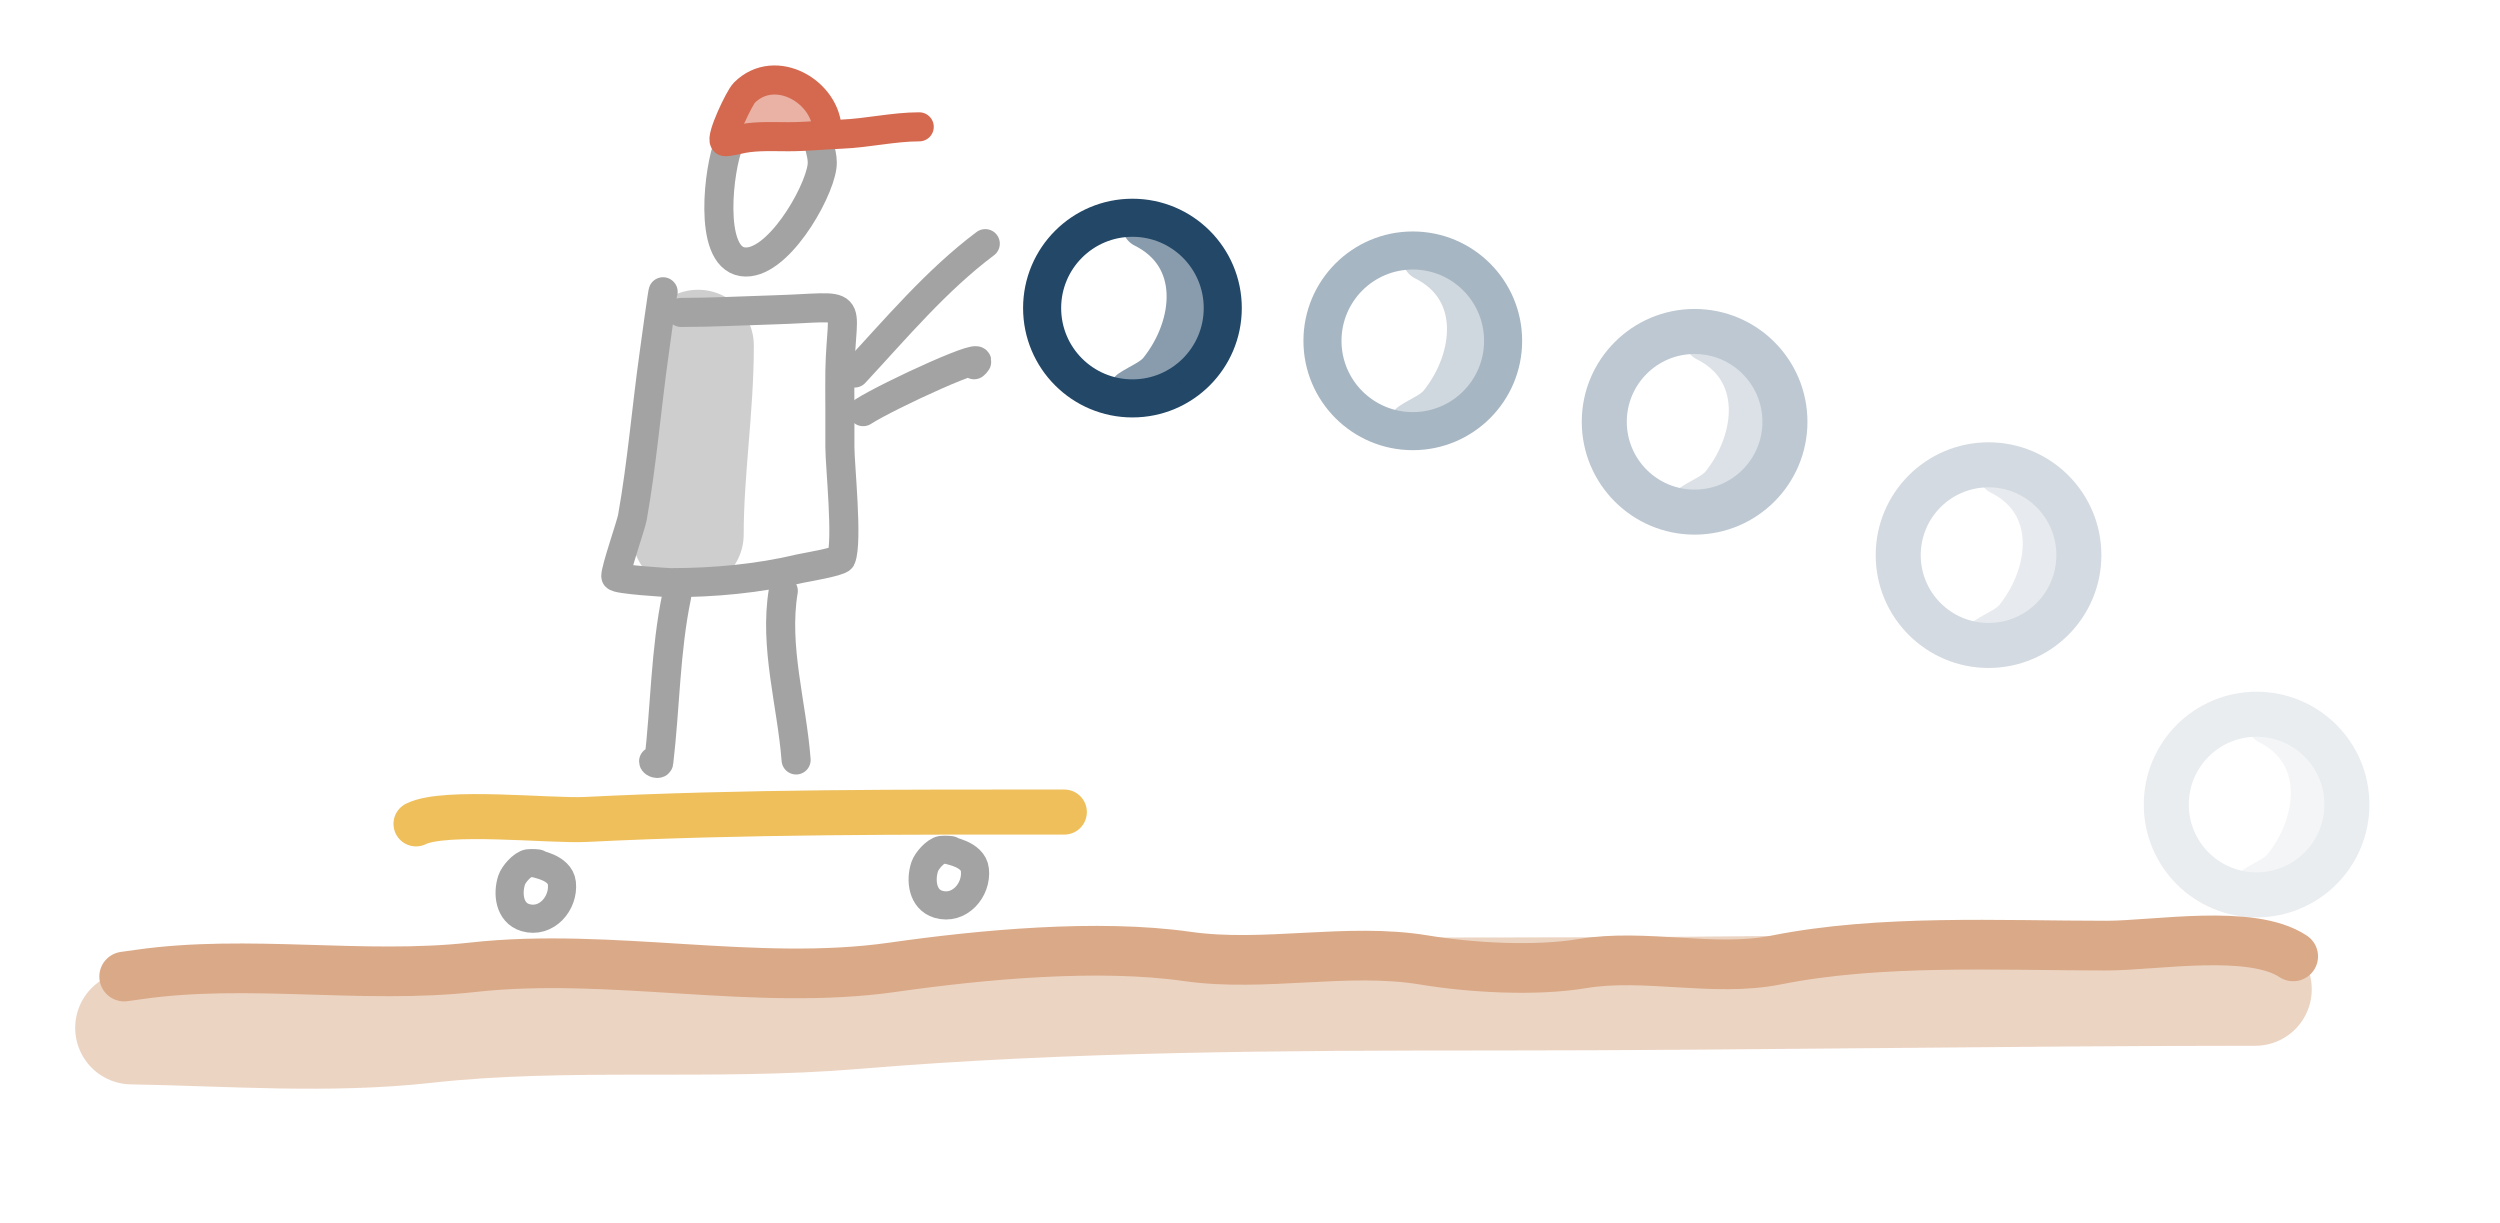 <?xml version="1.0" encoding="UTF-8" standalone="no"?>
<!DOCTYPE svg PUBLIC "-//W3C//DTD SVG 1.1//EN" "http://www.w3.org/Graphics/SVG/1.1/DTD/svg11.dtd">
<!-- Created with Vectornator (http://vectornator.io/) -->
<svg height="100%" stroke-miterlimit="10" style="fill-rule:nonzero;clip-rule:evenodd;stroke-linecap:round;stroke-linejoin:round;" version="1.1" viewBox="0 0 133.245 65.205" width="100%" xml:space="preserve" xmlns="http://www.w3.org/2000/svg" xmlns:vectornator="http://vectornator.io" xmlns:xlink="http://www.w3.org/1999/xlink">
<defs/>
<path d="M0 0L133.245 0L133.245 65.205L0 65.205L0 0Z" fill="#ffffff" fill-rule="nonzero" opacity="1" stroke="none"/>
<clipPath id="ArtboardFrame">
<rect height="65.205" width="133.245" x="0" y="0"/>
</clipPath>
<g clip-path="url(#ArtboardFrame)" id="Ebene-2" vectornator:layerName="Ebene 2" visibility="hidden">
<path d="M121.287 121.408C126.986 123.308 134.464 123.542 138.307 128.667C141.509 132.936 136.195 134.611 135.303 138.178C134.663 140.738 136.272 143.096 135.804 145.437C135.31 147.908 131.246 149.512 129.797 151.444C127.737 154.191 127.509 157.477 124.541 159.704C118.397 164.312 110.236 164.103 103.515 167.463" fill="none" opacity="1" stroke="#4a6b5f" stroke-linecap="round" stroke-linejoin="round" stroke-width="3.199"/>
<path d="M120.014 125.805C123.724 127.66 127.566 126.881 131.217 128.342C136.641 130.512 130.573 135.055 131.217 138.276C132.623 145.309 129.907 144.673 126.144 149.69C124.929 151.309 125.089 153.387 123.819 154.974C122.643 156.444 114.29 159.839 112.194 160.258C109.517 160.794 102.668 161.541 100.78 163.429" fill="none" opacity="1" stroke="#4a6b5f" stroke-linecap="round" stroke-linejoin="round" stroke-opacity="0.511" stroke-width="8.145"/>
</g>
<g id="Ebene-1" vectornator:layerName="Ebene 1">
<g opacity="1" vectornator:layerName="Gruppieren 1">
<path d="M120.201 52.726C106.757 52.727 93.234 52.976 79.757 52.977C68.309 52.977 56.886 53.023 45.517 53.971C37.931 54.604 30.245 53.877 22.69 54.717C17.531 55.291 12.255 54.876 7.018 54.783" fill="none" opacity="1" stroke="#daa987" stroke-linecap="round" stroke-linejoin="round" stroke-opacity="0.498" stroke-width="6.023" vectornator:layerName="Kurve 3"/>
<path d="M6.619 52.048C6.882 52.012 7.144 51.975 7.403 51.938C13.23 51.105 19.348 52.204 25.2 51.554C32.549 50.737 40.274 52.598 47.589 51.552C52.295 50.88 58.507 50.295 63.281 50.977C67.404 51.566 71.813 50.485 75.911 51.167C78.381 51.579 81.827 51.776 84.331 51.358C87.67 50.801 91.353 51.829 94.665 51.166C100.208 50.057 106.588 50.4 112.27 50.4C114.885 50.399 119.989 49.485 122.221 50.973" fill="none" opacity="1" stroke="#daa987" stroke-linecap="round" stroke-linejoin="round" stroke-width="2.649" vectornator:layerName="Kurve 4"/>
</g>
<path d="M36.3 16.652C37.939 16.652 39.577 16.564 41.215 16.515C45.803 16.379 44.84 15.792 44.764 19.792C44.752 20.452 44.764 21.112 44.764 21.771C44.764 22.454 44.764 23.137 44.764 23.819C44.764 24.804 45.193 28.859 44.833 29.758C44.761 29.937 42.787 30.271 42.648 30.304C40.413 30.841 38.048 31.055 35.754 31.055C35.642 31.055 32.819 30.889 32.819 30.714C32.819 30.308 33.63 28 33.706 27.574C34.221 24.673 34.456 21.749 34.866 18.836C34.904 18.569 35.344 15.302 35.344 15.559" fill="none" opacity="1" stroke="#a3a3a3" stroke-linecap="round" stroke-linejoin="round" stroke-width="1.55"/>
<path d="M36.065 31.771C35.458 34.684 35.459 37.691 35.109 40.645C35.099 40.738 34.836 40.671 34.836 40.577" fill="none" opacity="1" stroke="#a3a3a3" stroke-linecap="round" stroke-linejoin="round" stroke-width="1.55"/>
<path d="M41.748 31.493C41.252 34.47 42.2 37.504 42.431 40.504" fill="none" opacity="1" stroke="#a3a3a3" stroke-linecap="round" stroke-linejoin="round" stroke-width="1.55"/>
<path d="M45.55 19.881C47.769 17.491 49.903 14.944 52.513 12.986" fill="none" opacity="1" stroke="#a3a3a3" stroke-linecap="round" stroke-linejoin="round" stroke-width="1.55"/>
<path d="M51.918 19.44C53.048 18.457 47.312 21.095 46.004 21.94" fill="none" opacity="1" stroke="#a3a3a3" stroke-linecap="round" stroke-linejoin="round" stroke-width="1.55"/>
<path d="M37.205 18.417C37.205 21.797 36.664 25.113 36.664 28.485" fill="none" opacity="1" stroke="#a3a3a3" stroke-linecap="round" stroke-linejoin="round" stroke-opacity="0.532" stroke-width="5.947"/>
<path d="M40.3 6.122C40.926 5.731 41.269 5.684 41.903 5.79C42.034 5.812 42.293 5.907 42.391 6.005C42.457 6.07 42.679 6.2 42.587 6.2C41.97 6.2 41.334 6.356 40.75 6.356" fill="none" opacity="1" stroke="#d5694f" stroke-linecap="round" stroke-linejoin="round" stroke-opacity="0.514" stroke-width="1.55"/>
<path d="M38.829 7.714C38.339 8.859 37.697 13.662 39.575 13.951C41.377 14.228 43.611 10.379 43.811 8.878C43.894 8.26 43.593 7.786 43.593 7.223" fill="none" opacity="1" stroke="#a3a3a3" stroke-linecap="round" stroke-linejoin="round" stroke-width="1.55"/>
<path d="M44.088 6.994C44.088 4.911 41.321 3.293 39.672 4.942C39.405 5.209 38.399 7.324 38.616 7.541C38.68 7.605 39.503 7.402 39.593 7.385C40.361 7.241 41.236 7.287 42.017 7.287C42.964 7.287 43.904 7.188 44.85 7.15C46.233 7.095 47.621 6.76 48.993 6.76" fill="none" opacity="1" stroke="#d5694f" stroke-linecap="round" stroke-linejoin="round" stroke-width="1.55"/>
<g opacity="1" vectornator:layerName="Gruppieren 2">
<path d="M55.543 16.42C55.543 13.761 57.698 11.606 60.357 11.606C63.016 11.606 65.171 13.761 65.171 16.42C65.171 19.079 63.016 21.234 60.357 21.234C57.698 21.234 55.543 19.079 55.543 16.42Z" fill="#ffffff" fill-rule="nonzero" opacity="1" stroke="#224767" stroke-linecap="round" stroke-linejoin="round" stroke-width="2.029" vectornator:layerName="Oval 1"/>
<path d="M61.011 12.016C64.211 13.616 63.828 17.378 61.871 19.825C61.486 20.305 60.816 20.552 60.295 20.899" fill="none" opacity="1" stroke="#224767" stroke-linecap="round" stroke-linejoin="round" stroke-opacity="0.538" stroke-width="2.4" vectornator:layerName="Kurve 1"/>
</g>
<g opacity="0.397" vectornator:layerName="Gruppieren 3">
<path d="M70.485 18.166C70.485 15.507 72.641 13.351 75.299 13.351C77.958 13.351 80.113 15.507 80.113 18.166C80.113 20.824 77.958 22.979 75.299 22.979C72.641 22.979 70.485 20.824 70.485 18.166Z" fill="#ffffff" fill-rule="nonzero" opacity="1" stroke="#224767" stroke-linecap="round" stroke-linejoin="round" stroke-width="2.029" vectornator:layerName="Oval 1"/>
<path d="M75.954 13.761C79.153 15.361 78.771 19.123 76.813 21.57C76.429 22.051 75.759 22.297 75.237 22.645" fill="none" opacity="1" stroke="#224767" stroke-linecap="round" stroke-linejoin="round" stroke-opacity="0.538" stroke-width="2.4" vectornator:layerName="Kurve 1"/>
</g>
<g opacity="0.3" vectornator:layerName="Gruppieren 4">
<path d="M85.505 22.481C85.505 19.822 87.661 17.667 90.319 17.667C92.978 17.667 95.133 19.822 95.133 22.481C95.133 25.14 92.978 27.295 90.319 27.295C87.661 27.295 85.505 25.14 85.505 22.481Z" fill="#ffffff" fill-rule="nonzero" opacity="1" stroke="#224767" stroke-linecap="round" stroke-linejoin="round" stroke-width="2.4" vectornator:layerName="Oval 1"/>
<path d="M90.974 18.077C94.173 19.677 93.791 23.439 91.833 25.886C91.449 26.366 90.779 26.613 90.257 26.96" fill="none" opacity="1" stroke="#224767" stroke-linecap="round" stroke-linejoin="round" stroke-opacity="0.538" stroke-width="2.4" vectornator:layerName="Kurve 1"/>
</g>
<g opacity="0.2" vectornator:layerName="Gruppieren 5">
<path d="M101.171 29.588C101.171 26.929 103.326 24.774 105.985 24.774C108.643 24.774 110.799 26.929 110.799 29.588C110.799 32.246 108.643 34.401 105.985 34.401C103.326 34.401 101.171 32.246 101.171 29.588Z" fill="#ffffff" fill-rule="nonzero" opacity="1" stroke="#224767" stroke-linecap="round" stroke-linejoin="round" stroke-width="2.4" vectornator:layerName="Oval 1"/>
<path d="M106.639 25.183C109.838 26.783 109.456 30.545 107.498 32.992C107.114 33.473 106.444 33.719 105.922 34.067" fill="none" opacity="1" stroke="#224767" stroke-linecap="round" stroke-linejoin="round" stroke-opacity="0.538" stroke-width="2.4" vectornator:layerName="Kurve 1"/>
</g>
<g opacity="0.1" vectornator:layerName="Gruppieren 6">
<path d="M115.458 42.881C115.458 40.222 117.614 38.067 120.272 38.067C122.931 38.067 125.086 40.222 125.086 42.881C125.086 45.54 122.931 47.695 120.272 47.695C117.614 47.695 115.458 45.54 115.458 42.881Z" fill="#ffffff" fill-rule="nonzero" opacity="1" stroke="#224767" stroke-linecap="round" stroke-linejoin="round" stroke-width="2.4" vectornator:layerName="Oval 1"/>
<path d="M120.927 38.477C124.126 40.077 123.744 43.839 121.786 46.286C121.402 46.766 120.732 47.013 120.21 47.36" fill="none" opacity="1" stroke="#224767" stroke-linecap="round" stroke-linejoin="round" stroke-opacity="0.538" stroke-width="2.4" vectornator:layerName="Kurve 1"/>
</g>
<path d="M22.172 43.911C23.712 43.141 29.305 43.771 31.224 43.675C39.646 43.254 48.307 43.281 56.727 43.281" fill="none" opacity="1" stroke="#eebf5b" stroke-linecap="round" stroke-linejoin="round" stroke-width="2.4" vectornator:layerName="Kurve 2"/>
<path d="M50.651 45.326C50.857 45.303 50.288 45.28 50.178 45.298C49.848 45.353 49.389 45.882 49.286 46.19C49.045 46.913 49.159 47.94 50.011 48.196C51.127 48.53 52.081 47.443 51.96 46.357C51.864 45.493 50.517 45.342 50.651 45.326Z" fill="none" opacity="1" stroke="#a3a3a3" stroke-linecap="round" stroke-linejoin="round" stroke-width="1.5" vectornator:layerName="Kurve 4"/>
<path d="M28.637 46.036C28.843 46.013 28.274 45.99 28.164 46.009C27.834 46.064 27.375 46.592 27.272 46.9C27.031 47.623 27.145 48.65 27.997 48.906C29.113 49.241 30.067 48.153 29.947 47.067C29.851 46.203 28.503 46.052 28.637 46.036Z" fill="none" opacity="1" stroke="#a3a3a3" stroke-linecap="round" stroke-linejoin="round" stroke-width="1.5" vectornator:layerName="Kurve 5"/>
</g>
<g id="Ebene-3" vectornator:layerName="Ebene 3"/>
<g clip-path="url(#ArtboardFrame)" id="Ebene-4" vectornator:layerName="Ebene 4">
<path d="M169.061 208.893C168.457 209.347 167.72 209.66 167.244 210.246C166.929 210.634 166.947 211.2 166.821 211.684C165.918 215.145 171.008 216.237 172.739 213.121C173.907 211.019 171.223 207.27 169.061 208.893Z" fill="none" opacity="1" stroke="#a3a3a3" stroke-linecap="round" stroke-linejoin="round" stroke-width="1.55"/>
<path d="M169.526 215.826C169.526 217.264 169.442 218.7 169.442 220.138" fill="none" opacity="1" stroke="#a3a3a3" stroke-linecap="round" stroke-linejoin="round" stroke-width="1.55"/>
<path d="M169.442 220.307C171.455 218.294 174.447 217.162 176.459 215.15" fill="none" opacity="1" stroke="#a3a3a3" stroke-linecap="round" stroke-linejoin="round" stroke-width="1.55"/>
<path d="M168.765 220.307C168.681 220.307 168.583 220.353 168.512 220.307C166.683 219.134 164.902 217.888 163.101 216.672C162.66 216.374 161.372 215.45 161.748 215.826" fill="none" opacity="1" stroke="#a3a3a3" stroke-linecap="round" stroke-linejoin="round" stroke-width="1.55"/>
<path d="M168.934 221.068C168.934 222.929 168.85 224.788 168.85 226.648" fill="none" opacity="1" stroke="#a3a3a3" stroke-linecap="round" stroke-linejoin="round" stroke-width="1.55"/>
<path d="M168.427 227.24C167.801 229.119 166.814 230.857 165.975 232.651C165.367 233.953 164.748 235.251 164.115 236.541C163.865 237.051 163.608 237.886 163.608 237.048" fill="none" opacity="1" stroke="#a3a3a3" stroke-linecap="round" stroke-linejoin="round" stroke-width="1.55"/>
<path d="M168.765 227.071C168.765 227.128 168.744 227.188 168.765 227.24C169.704 229.587 170.619 231.945 171.64 234.258C172.099 235.297 172.386 236.587 173.331 237.217C173.405 237.266 173.387 237.048 173.416 236.963" fill="none" opacity="1" stroke="#a3a3a3" stroke-linecap="round" stroke-linejoin="round" stroke-width="1.55"/>
<path d="M170.452 211.445C170.404 211.492 170.357 211.539 170.31 211.586" fill="none" opacity="1" stroke="#a3a3a3" stroke-linecap="round" stroke-linejoin="round" stroke-opacity="0.534" stroke-width="5.947"/>
<path d="M53.445 211.666C53.372 211.677 53.469 211.42 53.402 211.449C52.476 211.846 51.467 212.163 50.716 212.835C48.456 214.857 51.427 219.002 53.922 218.725C57.906 218.283 57.931 210.949 53.445 211.666Z" fill="none" opacity="1" stroke="#a3a3a3" stroke-linecap="round" stroke-linejoin="round" stroke-width="1.55"/>
<path d="M52.666 219.375C51.41 218.478 49.537 222.303 49.157 223.316C47.739 227.098 47.604 232.169 48.897 236.05C49.297 237.248 50.495 239.488 51.929 239.775C53.685 240.126 55.775 235.166 56.26 233.711C57.224 230.818 58.162 223.658 56.087 221.064C55.277 220.051 53.617 220.055 52.666 219.375Z" fill="none" opacity="1" stroke="#a3a3a3" stroke-linecap="round" stroke-linejoin="round" stroke-width="1.55"/>
<path d="M82.81 210.28C82.316 210.913 81.083 210.448 80.515 211.016C78.6 212.931 79.056 218.051 82.507 217.859C85.237 217.707 88.883 212.619 86.232 210.409C85.713 209.978 83.457 209.45 82.81 210.28Z" fill="none" opacity="1" stroke="#a3a3a3" stroke-linecap="round" stroke-linejoin="round" stroke-width="1.55"/>
<path d="M81.164 218.725C79.675 218.596 78.525 222.52 78.349 223.663C77.727 227.704 78.353 230.593 83.027 230.593C86.512 230.593 88.286 224.306 87.011 221.757C86.255 220.246 85.226 219.099 83.546 218.725C82.289 218.446 81.37 218.743 81.164 218.725Z" fill="none" opacity="1" stroke="#a3a3a3" stroke-linecap="round" stroke-linejoin="round" stroke-width="1.55"/>
<path d="M79.822 230.939C78.823 232.937 78.728 235.271 78.176 237.436C78.049 237.931 77.619 239.405 77.743 238.908" fill="none" opacity="1" stroke="#a3a3a3" stroke-linecap="round" stroke-linejoin="round" stroke-width="1.55"/>
<path d="M84.326 230.766C84.951 233.58 85.691 236.419 87.184 238.908" fill="none" opacity="1" stroke="#a3a3a3" stroke-linecap="round" stroke-linejoin="round" stroke-width="1.55"/>
<path d="M125.501 215.685C126.562 215.837 123.374 216.331 122.599 217.071C122.066 217.58 122.229 218.503 122.166 219.237C122.043 220.669 123.788 221.774 125.024 221.836C126.783 221.924 128.878 220.118 128.663 218.284C128.555 217.368 127.994 216.302 127.103 215.945C126.901 215.865 124.274 215.511 125.501 215.685Z" fill="none" opacity="1" stroke="#a3a3a3" stroke-linecap="round" stroke-linejoin="round" stroke-width="1.55"/>
<path d="M123.985 222.225C123.859 222.326 123.598 222.287 123.552 222.442C122.727 225.23 121.808 227.999 121.213 230.844C120.883 232.422 123.703 234.56 125.024 234.483C126.061 234.422 126.999 233.183 127.536 232.404C129.471 229.598 130.131 226.469 128.229 223.481C127.387 222.158 125.452 221.047 123.985 222.225Z" fill="none" opacity="1" stroke="#a3a3a3" stroke-linecap="round" stroke-linejoin="round" stroke-width="1.55"/>
<path d="M122.686 234.742C121.735 237.356 121.418 240.159 120.866 242.885C120.77 243.36 120.78 243.614 120.78 243.231" fill="none" opacity="1" stroke="#a3a3a3" stroke-linecap="round" stroke-linejoin="round" stroke-width="1.55"/>
<path d="M125.284 235.522C124.8 237.458 126.176 239.416 126.757 241.326C127.041 242.26 127.401 243.171 127.71 244.098" fill="none" opacity="1" stroke="#a3a3a3" stroke-linecap="round" stroke-linejoin="round" stroke-width="1.55"/>
<path d="M121.733 226.427C120.239 227.621 118.61 228.861 117.748 230.584" fill="none" opacity="1" stroke="#a3a3a3" stroke-linecap="round" stroke-linejoin="round" stroke-width="1.55"/>
<path d="M129.096 226.773C130.831 227.641 132.403 228.824 134.206 229.545" fill="none" opacity="1" stroke="#a3a3a3" stroke-linecap="round" stroke-linejoin="round" stroke-width="1.55"/>
<path d="M248.411 199.751C247.468 201.166 247.278 202.981 247.046 204.666C246.899 205.726 247.006 206.818 247.182 207.874C247.363 208.959 249.272 208.439 249.776 208.079C251.448 206.885 252.78 204.768 252.78 202.686C252.78 201.192 251.963 198.725 250.118 199.956" fill="none" opacity="1" stroke="#a3a3a3" stroke-linecap="round" stroke-linejoin="round" stroke-width="1.55"/>
<path d="M245.203 213.881C246.842 213.881 248.479 213.793 250.118 213.745C254.705 213.609 253.743 213.021 253.667 217.021C253.655 217.681 253.667 218.341 253.667 219.001C253.667 219.684 253.667 220.366 253.667 221.049C253.667 222.034 254.095 226.088 253.736 226.988C253.664 227.167 251.69 227.501 251.551 227.534C249.316 228.071 246.951 228.285 244.657 228.285C244.544 228.285 241.721 228.118 241.721 227.944C241.721 227.537 242.533 225.23 242.609 224.803C243.123 221.903 243.359 218.979 243.769 216.066C243.807 215.798 244.247 212.532 244.247 212.789" fill="none" opacity="1" stroke="#a3a3a3" stroke-linecap="round" stroke-linejoin="round" stroke-width="1.55"/>
<path d="M243.769 234.77C243.162 237.683 243.163 240.689 242.813 243.644C242.802 243.737 242.54 243.67 242.54 243.576" fill="none" opacity="1" stroke="#a3a3a3" stroke-linecap="round" stroke-linejoin="round" stroke-width="1.55"/>
<path d="M249.64 235.316C249.144 238.293 250.092 241.327 250.322 244.327" fill="none" opacity="1" stroke="#a3a3a3" stroke-linecap="round" stroke-linejoin="round" stroke-width="1.55"/>
<path d="M257.9 215.724C260.119 213.335 262.252 210.788 264.862 208.83" fill="none" opacity="1" stroke="#a3a3a3" stroke-linecap="round" stroke-linejoin="round" stroke-width="1.55"/>
<path d="M233.734 210.059C232.536 209.16 236.32 214.214 237.421 215.315" fill="none" opacity="1" stroke="#a3a3a3" stroke-linecap="round" stroke-linejoin="round" stroke-width="1.55"/>
<path d="M199.354 213.2C199.354 215.969 201.254 218.402 202.243 220.989C203.307 223.771 204.43 226.498 205.509 229.28C206.051 230.677 206.523 232.064 207.142 233.425C207.329 233.836 207.394 235.057 207.645 234.681C208.785 232.97 209.409 230.759 210.283 228.903C212.09 225.063 213.99 221.241 215.936 217.471C216.608 216.17 217.233 215.127 218.071 213.954C218.18 213.802 218.426 213.607 218.322 213.452C218.132 213.167 214.887 213.912 214.554 213.954C210.88 214.413 207.069 213.468 203.374 213.326C201.614 213.258 200.06 212.836 198.349 212.572C198.14 212.54 196.332 212.387 196.967 212.07" fill="none" opacity="1" stroke="#a3a3a3" stroke-linecap="round" stroke-linejoin="round" stroke-width="1.55"/>
<path d="M206.074 204.784C206.394 204.493 207.021 203.367 206.891 203.779C206.37 205.425 204.633 206.844 204.881 208.552C205.089 209.988 206.691 210.987 208.022 211.567C209.843 212.361 212.046 207.415 211.539 206.04C210.774 203.963 206.911 203.352 205.509 205.035C205.377 205.193 205.922 204.922 206.074 204.784Z" fill="none" opacity="1" stroke="#a3a3a3" stroke-linecap="round" stroke-linejoin="round" stroke-width="1.55"/>
<path d="M211.486 232.143C212.217 235.433 213.22 238.658 214.167 241.893C214.301 242.349 214.419 242.82 214.654 243.233C214.735 243.374 214.654 242.908 214.654 242.746" fill="none" opacity="1" stroke="#a3a3a3" stroke-linecap="round" stroke-linejoin="round" stroke-width="1.55"/>
<path d="M203.442 231.412C203.28 231.452 203.032 231.385 202.955 231.534C201.908 233.551 201.082 235.675 200.152 237.749C199.497 239.209 198.849 240.673 198.202 242.136C198.188 242.169 197.295 243.653 197.958 242.989" fill="none" opacity="1" stroke="#a3a3a3" stroke-linecap="round" stroke-linejoin="round" stroke-width="1.55"/>
</g>
</svg>
